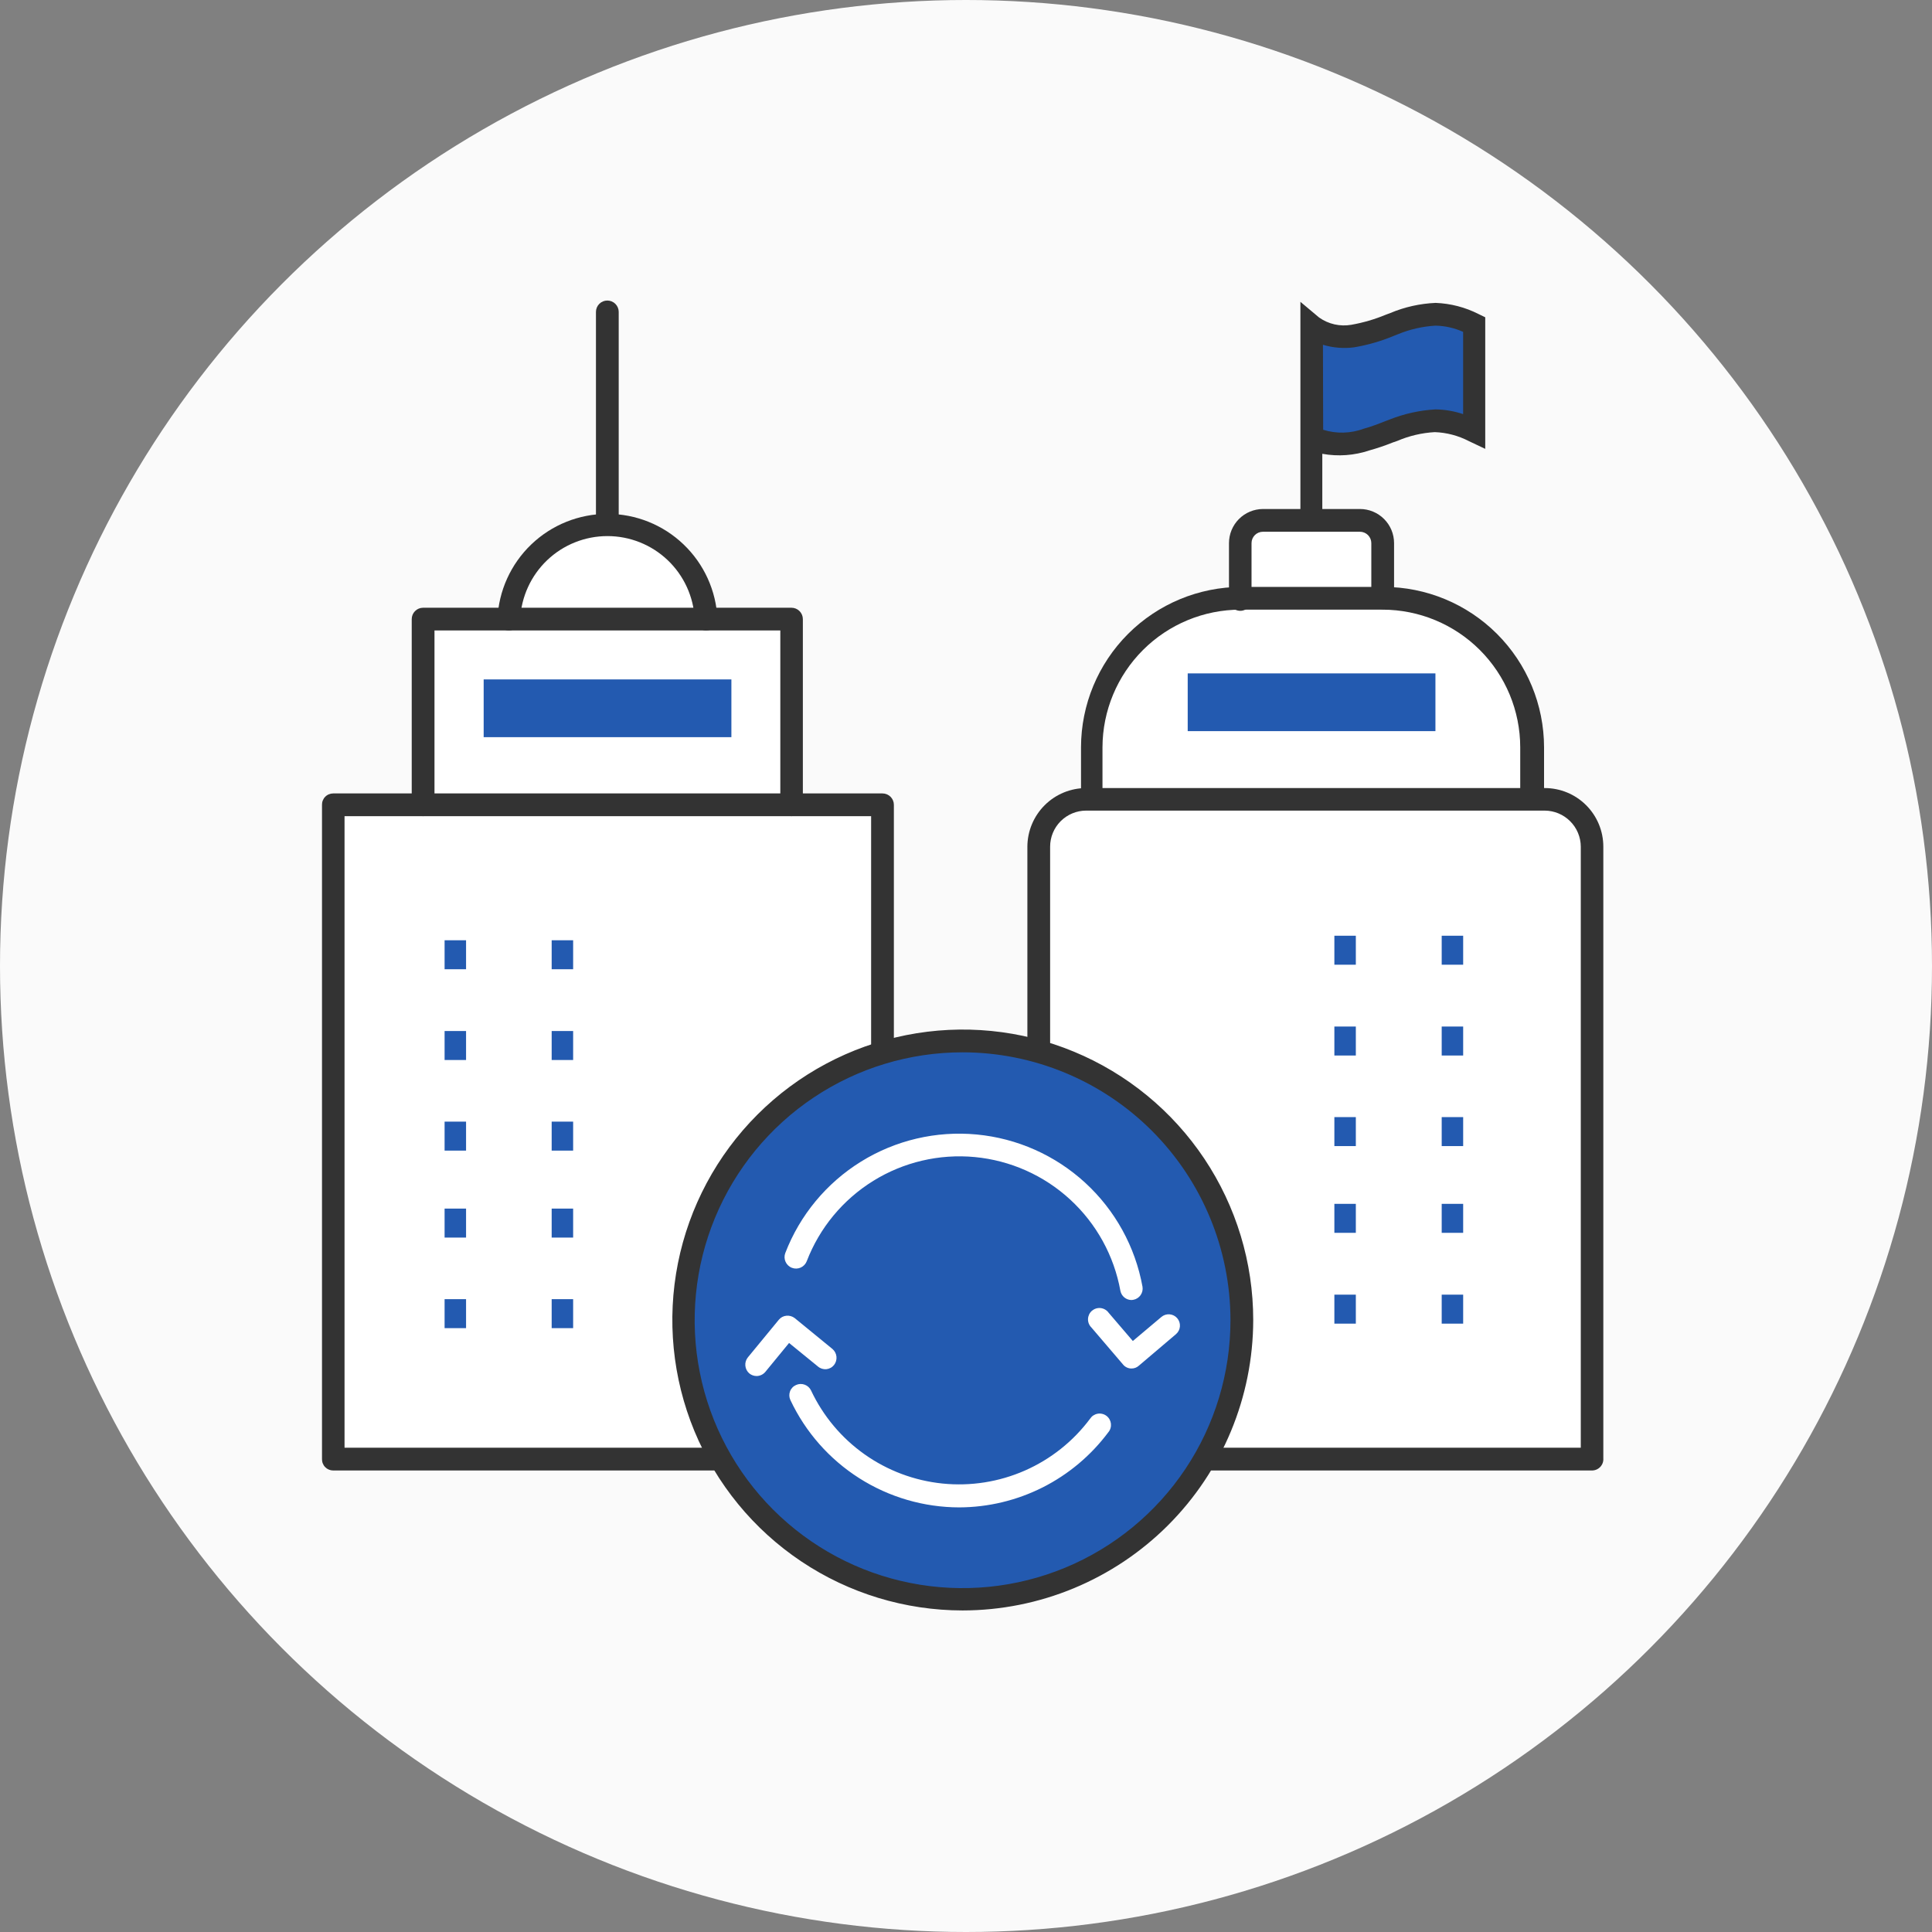 <svg width="90" height="90" viewBox="0 0 90 90" fill="none" xmlns="http://www.w3.org/2000/svg">
<rect x="0" y="0" width="90" height="90" fill="#808080" stroke="none"/>
<circle cx="45" cy="45" r="45" fill="#FAFAFA"/>
<g clip-path="url(#clip0_1988_378983)">
<path d="M19.511 37.62V28.91H23.621L24.321 26.34L27.771 24.25L30.911 24.78L32.841 27.93V28.85L37.071 28.91L36.921 37.62H41.181L41.071 49.23L44.431 48.49L48.261 49.02L48.511 38.72L50.601 36.75L51.141 32.33L55.061 28.15L57.781 27.32L58.131 24.25L64.021 24.38L64.571 27.96L68.171 28.85L71.431 33L71.361 37.34L73.851 38.02V68.18H56.351L53.441 71.27L48.051 74.25L42.771 74.49L35.791 71.21L33.091 67.75L15.461 67.84V37.34L19.511 37.62Z" fill="white"/>
<path d="M21.711 48.029H20.711V49.379H21.711V48.029Z" fill="#235AB0"/>
<path d="M21.711 43.801H20.711V45.151H21.711V43.801Z" fill="#235AB0"/>
<path d="M26.699 48.029H25.699V49.379H26.699V48.029Z" fill="#235AB0"/>
<path d="M26.699 43.801H25.699V45.151H26.699V43.801Z" fill="#235AB0"/>
<path d="M21.711 60.52H20.711V61.87H21.711V60.52Z" fill="#235AB0"/>
<path d="M21.711 56.301H20.711V57.651H21.711V56.301Z" fill="#235AB0"/>
<path d="M21.711 52.25H20.711V53.6H21.711V52.25Z" fill="#235AB0"/>
<path d="M44.96 74.359C52.068 74.359 57.83 68.597 57.83 61.489C57.83 54.381 52.068 48.619 44.96 48.619C37.852 48.619 32.09 54.381 32.09 61.489C32.09 68.597 37.852 74.359 44.96 74.359Z" fill="#235AB0"/>
<path d="M26.699 60.52H25.699V61.87H26.699V60.52Z" fill="#235AB0"/>
<path d="M26.699 56.301H25.699V57.651H26.699V56.301Z" fill="#235AB0"/>
<path d="M26.699 52.25H25.699V53.6H26.699V52.25Z" fill="#235AB0"/>
<path d="M36.87 38.02C36.801 38.02 36.732 38.007 36.668 37.98C36.605 37.953 36.547 37.914 36.498 37.865C36.45 37.815 36.412 37.757 36.386 37.693C36.361 37.628 36.348 37.56 36.35 37.49V29.37H20.24V37.49C20.24 37.631 20.184 37.766 20.084 37.865C19.985 37.965 19.85 38.02 19.71 38.02C19.569 38.02 19.434 37.965 19.335 37.865C19.235 37.766 19.18 37.631 19.18 37.49V28.841C19.18 28.7 19.235 28.565 19.335 28.466C19.434 28.366 19.569 28.311 19.71 28.311H36.87C37.01 28.311 37.145 28.366 37.244 28.466C37.344 28.565 37.4 28.7 37.4 28.841V37.49C37.4 37.631 37.344 37.766 37.244 37.865C37.145 37.965 37.01 38.02 36.87 38.02Z" fill="#333333"/>
<path d="M32.892 29.371C32.751 29.371 32.617 29.315 32.517 29.216C32.418 29.116 32.362 28.982 32.362 28.841C32.31 27.798 31.859 26.814 31.103 26.094C30.346 25.374 29.341 24.973 28.297 24.973C27.252 24.973 26.248 25.374 25.491 26.094C24.735 26.814 24.284 27.798 24.232 28.841C24.232 28.982 24.176 29.116 24.077 29.216C23.977 29.315 23.843 29.371 23.702 29.371C23.561 29.371 23.427 29.315 23.327 29.216C23.228 29.116 23.172 28.982 23.172 28.841C23.23 27.521 23.796 26.274 24.75 25.361C25.705 24.447 26.976 23.938 28.297 23.938C29.618 23.938 30.889 24.447 31.843 25.361C32.798 26.274 33.364 27.521 33.422 28.841C33.422 28.911 33.408 28.979 33.382 29.044C33.355 29.108 33.316 29.167 33.267 29.216C33.217 29.265 33.159 29.304 33.095 29.331C33.03 29.357 32.962 29.371 32.892 29.371Z" fill="#333333"/>
<path d="M28.292 24.78C28.222 24.78 28.153 24.766 28.089 24.74C28.025 24.713 27.966 24.674 27.917 24.625C27.868 24.576 27.829 24.517 27.802 24.453C27.775 24.389 27.762 24.32 27.762 24.25V14.53C27.762 14.389 27.817 14.255 27.917 14.155C28.016 14.056 28.151 14 28.292 14C28.432 14 28.567 14.056 28.666 14.155C28.766 14.255 28.822 14.389 28.822 14.53V24.22C28.826 24.292 28.815 24.364 28.79 24.432C28.765 24.5 28.727 24.562 28.677 24.614C28.628 24.667 28.568 24.709 28.502 24.737C28.435 24.766 28.364 24.78 28.292 24.78Z" fill="#333333"/>
<path d="M33.23 68.501H15.52C15.451 68.501 15.383 68.487 15.319 68.46C15.255 68.434 15.197 68.395 15.149 68.345C15.1 68.296 15.062 68.237 15.037 68.173C15.011 68.109 14.999 68.04 15 67.971V37.491C14.999 37.422 15.011 37.353 15.037 37.289C15.062 37.225 15.1 37.166 15.149 37.117C15.197 37.067 15.255 37.028 15.319 37.002C15.383 36.975 15.451 36.961 15.52 36.961H41.11C41.251 36.961 41.385 37.017 41.485 37.116C41.584 37.216 41.64 37.35 41.64 37.491V48.701C41.642 48.771 41.629 48.84 41.602 48.905C41.576 48.97 41.537 49.029 41.488 49.079C41.438 49.128 41.379 49.167 41.315 49.193C41.25 49.219 41.18 49.232 41.11 49.231C40.969 49.231 40.835 49.175 40.735 49.076C40.636 48.976 40.58 48.842 40.58 48.701V38.021H16.05V67.441H33.23C33.371 67.441 33.505 67.497 33.605 67.596C33.704 67.696 33.76 67.83 33.76 67.971C33.76 68.112 33.704 68.246 33.605 68.346C33.505 68.445 33.371 68.501 33.23 68.501Z" fill="#333333"/>
<path d="M63.16 47.82H62.16V49.17H63.16V47.82Z" fill="#235AB0"/>
<path d="M63.16 43.59H62.16V44.94H63.16V43.59Z" fill="#235AB0"/>
<path d="M68.16 47.82H67.16V49.17H68.16V47.82Z" fill="#235AB0"/>
<path d="M68.16 43.59H67.16V44.94H68.16V43.59Z" fill="#235AB0"/>
<path d="M63.16 60.31H62.16V61.66H63.16V60.31Z" fill="#235AB0"/>
<path d="M63.16 56.08H62.16V57.43H63.16V56.08Z" fill="#235AB0"/>
<path d="M63.16 52.039H62.16V53.389H63.16V52.039Z" fill="#235AB0"/>
<path d="M68.16 60.31H67.16V61.66H68.16V60.31Z" fill="#235AB0"/>
<path d="M68.16 56.08H67.16V57.43H68.16V56.08Z" fill="#235AB0"/>
<path d="M68.16 52.039H67.16V53.389H68.16V52.039Z" fill="#235AB0"/>
<path d="M74.159 68.501H56.449C56.309 68.501 56.174 68.445 56.075 68.346C55.975 68.246 55.919 68.112 55.919 67.971C55.919 67.83 55.975 67.696 56.075 67.596C56.174 67.497 56.309 67.441 56.449 67.441H73.639V39.441C73.637 38.996 73.459 38.57 73.144 38.256C72.83 37.941 72.404 37.764 71.959 37.761H50.599C50.154 37.761 49.727 37.938 49.411 38.253C49.096 38.568 48.919 38.995 48.919 39.441V48.901C48.919 49.041 48.864 49.176 48.764 49.276C48.665 49.375 48.53 49.431 48.389 49.431C48.249 49.431 48.114 49.375 48.015 49.276C47.915 49.176 47.859 49.041 47.859 48.901V39.441C47.862 38.716 48.152 38.022 48.665 37.51C49.179 36.998 49.874 36.711 50.599 36.711H71.959C72.683 36.711 73.378 36.998 73.89 37.511C74.402 38.023 74.689 38.717 74.689 39.441V67.931C74.695 68.004 74.685 68.077 74.661 68.146C74.637 68.215 74.599 68.278 74.549 68.332C74.499 68.385 74.439 68.428 74.372 68.457C74.305 68.486 74.233 68.501 74.159 68.501Z" fill="#333333"/>
<path d="M71.348 37.34C71.278 37.34 71.21 37.326 71.145 37.299C71.081 37.273 71.023 37.234 70.973 37.185C70.924 37.135 70.885 37.077 70.859 37.013C70.832 36.948 70.818 36.879 70.818 36.81V34.81C70.816 33.111 70.139 31.482 68.938 30.28C67.736 29.078 66.107 28.402 64.408 28.4H57.778C56.078 28.402 54.448 29.078 53.245 30.279C52.042 31.481 51.363 33.11 51.358 34.81V36.81C51.386 36.89 51.395 36.975 51.383 37.059C51.371 37.143 51.34 37.223 51.291 37.292C51.242 37.361 51.177 37.417 51.102 37.456C51.026 37.495 50.943 37.516 50.858 37.516C50.773 37.516 50.69 37.495 50.615 37.456C50.539 37.417 50.475 37.361 50.426 37.292C50.377 37.223 50.345 37.143 50.333 37.059C50.322 36.975 50.33 36.89 50.358 36.81V34.81C50.361 32.83 51.149 30.931 52.549 29.53C53.949 28.13 55.848 27.343 57.828 27.34H64.458C66.439 27.343 68.337 28.13 69.737 29.53C71.138 30.931 71.925 32.83 71.928 34.81V36.81C71.928 36.884 71.913 36.957 71.884 37.025C71.854 37.093 71.81 37.153 71.756 37.203C71.701 37.253 71.636 37.291 71.566 37.315C71.496 37.338 71.422 37.347 71.348 37.34Z" fill="#333333"/>
<path d="M64.411 28.381C64.27 28.381 64.136 28.325 64.036 28.226C63.937 28.126 63.881 27.991 63.881 27.851V25.301C63.881 25.16 63.825 25.026 63.726 24.926C63.626 24.827 63.492 24.771 63.351 24.771H58.831C58.691 24.771 58.556 24.827 58.456 24.926C58.357 25.026 58.301 25.16 58.301 25.301V27.851C58.312 27.926 58.306 28.002 58.284 28.075C58.262 28.148 58.225 28.215 58.176 28.272C58.126 28.329 58.065 28.375 57.996 28.406C57.927 28.437 57.852 28.454 57.776 28.454C57.7 28.454 57.626 28.437 57.557 28.406C57.488 28.375 57.426 28.329 57.377 28.272C57.327 28.215 57.29 28.148 57.268 28.075C57.246 28.002 57.241 27.926 57.251 27.851V25.301C57.251 24.881 57.417 24.478 57.713 24.18C58.009 23.882 58.411 23.714 58.831 23.711H63.351C63.56 23.711 63.767 23.752 63.959 23.832C64.152 23.912 64.328 24.029 64.475 24.177C64.623 24.324 64.74 24.5 64.82 24.692C64.9 24.885 64.941 25.092 64.941 25.301V27.851C64.941 27.92 64.927 27.989 64.901 28.054C64.874 28.118 64.835 28.177 64.786 28.226C64.737 28.275 64.678 28.314 64.614 28.341C64.55 28.367 64.481 28.381 64.411 28.381Z" fill="#333333"/>
<path d="M61.102 15.239L63.222 15.819L66.672 14.52L68.582 15.169V19.919H65.662L62.112 20.939L61.102 20.259V15.239Z" fill="#235AB0"/>
<path d="M61.108 24.77C60.968 24.77 60.833 24.715 60.733 24.615C60.634 24.516 60.578 24.381 60.578 24.241V14.06L61.448 14.79C61.663 14.943 61.907 15.052 62.164 15.11C62.422 15.169 62.688 15.175 62.948 15.13C63.5 15.033 64.04 14.875 64.558 14.66L64.768 14.581C65.438 14.3 66.153 14.141 66.878 14.11C67.575 14.137 68.257 14.314 68.878 14.63L69.188 14.78V20.91L68.428 20.55C67.936 20.294 67.393 20.151 66.838 20.13C66.235 20.164 65.643 20.303 65.088 20.541L64.888 20.61C64.532 20.753 64.168 20.877 63.798 20.98C63.09 21.219 62.333 21.274 61.598 21.14V24.241C61.599 24.374 61.548 24.503 61.457 24.602C61.366 24.7 61.242 24.76 61.108 24.77ZM61.638 20.02C62.256 20.214 62.921 20.196 63.528 19.971C63.898 19.87 64.228 19.74 64.528 19.62L64.738 19.541C65.422 19.271 66.144 19.112 66.878 19.071C67.314 19.079 67.745 19.153 68.158 19.291V15.46C67.752 15.277 67.314 15.178 66.868 15.17C66.267 15.206 65.675 15.341 65.118 15.571L64.918 15.65C64.327 15.896 63.709 16.074 63.078 16.18C62.592 16.244 62.097 16.203 61.628 16.061L61.638 20.02Z" fill="#333333"/>
<path d="M34.071 31.65H22.531V34.34H34.071V31.65Z" fill="#235AB0"/>
<path d="M66.868 31.369H55.328V34.059H66.868V31.369Z" fill="#235AB0"/>
<path d="M52.712 63.75C52.635 63.751 52.559 63.734 52.49 63.701C52.42 63.668 52.359 63.62 52.312 63.56L50.842 61.84C50.79 61.788 50.749 61.727 50.721 61.658C50.694 61.59 50.681 61.518 50.684 61.444C50.686 61.371 50.704 61.299 50.735 61.233C50.767 61.167 50.812 61.108 50.867 61.06C50.923 61.013 50.988 60.977 51.058 60.955C51.128 60.934 51.201 60.927 51.274 60.935C51.347 60.944 51.417 60.967 51.48 61.004C51.544 61.041 51.599 61.09 51.642 61.15L52.772 62.469L54.102 61.349C54.208 61.259 54.346 61.215 54.484 61.226C54.623 61.238 54.752 61.303 54.842 61.41C54.932 61.516 54.976 61.653 54.965 61.792C54.954 61.931 54.888 62.059 54.782 62.15L53.052 63.619C52.959 63.704 52.837 63.751 52.712 63.75Z" fill="white"/>
<path d="M35.248 64.101C35.125 64.101 35.005 64.059 34.908 63.981C34.801 63.89 34.734 63.76 34.721 63.62C34.708 63.48 34.75 63.34 34.839 63.231L36.279 61.481C36.323 61.427 36.377 61.382 36.439 61.349C36.501 61.317 36.569 61.297 36.639 61.291C36.774 61.279 36.91 61.318 37.019 61.401L38.779 62.841C38.886 62.932 38.953 63.062 38.966 63.202C38.979 63.342 38.937 63.482 38.849 63.591C38.805 63.645 38.751 63.69 38.69 63.722C38.629 63.755 38.562 63.775 38.493 63.782C38.424 63.788 38.355 63.781 38.289 63.76C38.223 63.739 38.161 63.706 38.108 63.661L36.758 62.561L35.658 63.901C35.609 63.962 35.546 64.012 35.476 64.046C35.405 64.081 35.327 64.1 35.248 64.101Z" fill="white"/>
<path d="M52.712 60.56C52.589 60.56 52.469 60.517 52.374 60.438C52.28 60.36 52.215 60.251 52.192 60.13C51.896 58.494 51.073 57 49.848 55.875C48.624 54.75 47.065 54.057 45.41 53.9C43.755 53.744 42.094 54.133 40.68 55.009C39.267 55.885 38.179 57.198 37.582 58.75C37.531 58.883 37.43 58.99 37.301 59.048C37.172 59.106 37.024 59.111 36.892 59.06C36.759 59.01 36.652 58.908 36.594 58.779C36.536 58.65 36.531 58.502 36.582 58.37C37.262 56.603 38.502 55.108 40.111 54.111C41.721 53.114 43.612 52.671 45.497 52.849C47.382 53.027 49.156 53.816 50.551 55.096C51.946 56.376 52.884 58.077 53.222 59.94C53.245 60.078 53.213 60.219 53.132 60.334C53.052 60.448 52.929 60.526 52.792 60.55L52.712 60.56Z" fill="white"/>
<path d="M44.69 70.22C43.039 70.218 41.423 69.747 40.03 68.862C38.636 67.976 37.523 66.713 36.82 65.22C36.79 65.157 36.773 65.089 36.77 65.019C36.767 64.95 36.778 64.88 36.802 64.815C36.826 64.749 36.863 64.69 36.911 64.639C36.959 64.588 37.017 64.548 37.08 64.52C37.206 64.461 37.35 64.455 37.481 64.502C37.612 64.548 37.72 64.645 37.78 64.77C38.34 65.96 39.198 66.986 40.272 67.746C41.346 68.507 42.598 68.976 43.907 69.109C45.216 69.242 46.537 69.034 47.741 68.505C48.946 67.976 49.993 67.144 50.78 66.09C50.82 66.029 50.871 65.977 50.931 65.937C50.992 65.897 51.059 65.87 51.131 65.857C51.202 65.844 51.275 65.846 51.345 65.863C51.416 65.879 51.482 65.91 51.54 65.953C51.598 65.996 51.647 66.051 51.683 66.113C51.719 66.176 51.742 66.245 51.751 66.317C51.759 66.389 51.753 66.462 51.732 66.531C51.712 66.6 51.677 66.665 51.63 66.72C50.824 67.801 49.777 68.68 48.573 69.288C47.368 69.895 46.039 70.214 44.69 70.22Z" fill="white"/>
<path d="M44.84 75.021C42.165 75.019 39.55 74.224 37.326 72.736C35.102 71.248 33.37 69.134 32.347 66.662C31.325 64.189 31.058 61.469 31.581 58.845C32.105 56.221 33.394 53.811 35.287 51.92C37.179 50.029 39.59 48.742 42.214 48.22C44.839 47.699 47.559 47.967 50.03 48.992C52.502 50.016 54.614 51.75 56.101 53.975C57.587 56.2 58.38 58.815 58.38 61.491C58.375 65.079 56.947 68.519 54.408 71.056C51.87 73.592 48.429 75.018 44.84 75.021ZM44.84 49.021C42.372 49.021 39.958 49.753 37.906 51.125C35.853 52.497 34.254 54.446 33.309 56.727C32.365 59.008 32.118 61.518 32.601 63.94C33.083 66.361 34.273 68.584 36.019 70.329C37.766 72.074 39.99 73.262 42.412 73.742C44.833 74.223 47.343 73.974 49.623 73.028C51.903 72.082 53.852 70.481 55.222 68.427C56.592 66.374 57.322 63.96 57.32 61.491C57.315 58.184 55.998 55.013 53.658 52.675C51.319 50.338 48.148 49.024 44.84 49.021Z" fill="#333333"/>
</g>
<defs>
<clipPath id="clip0_1988_378983">
<rect width="59.7" height="61.02" fill="white" transform="translate(15 14)"/>
</clipPath>
</defs>
</svg>

